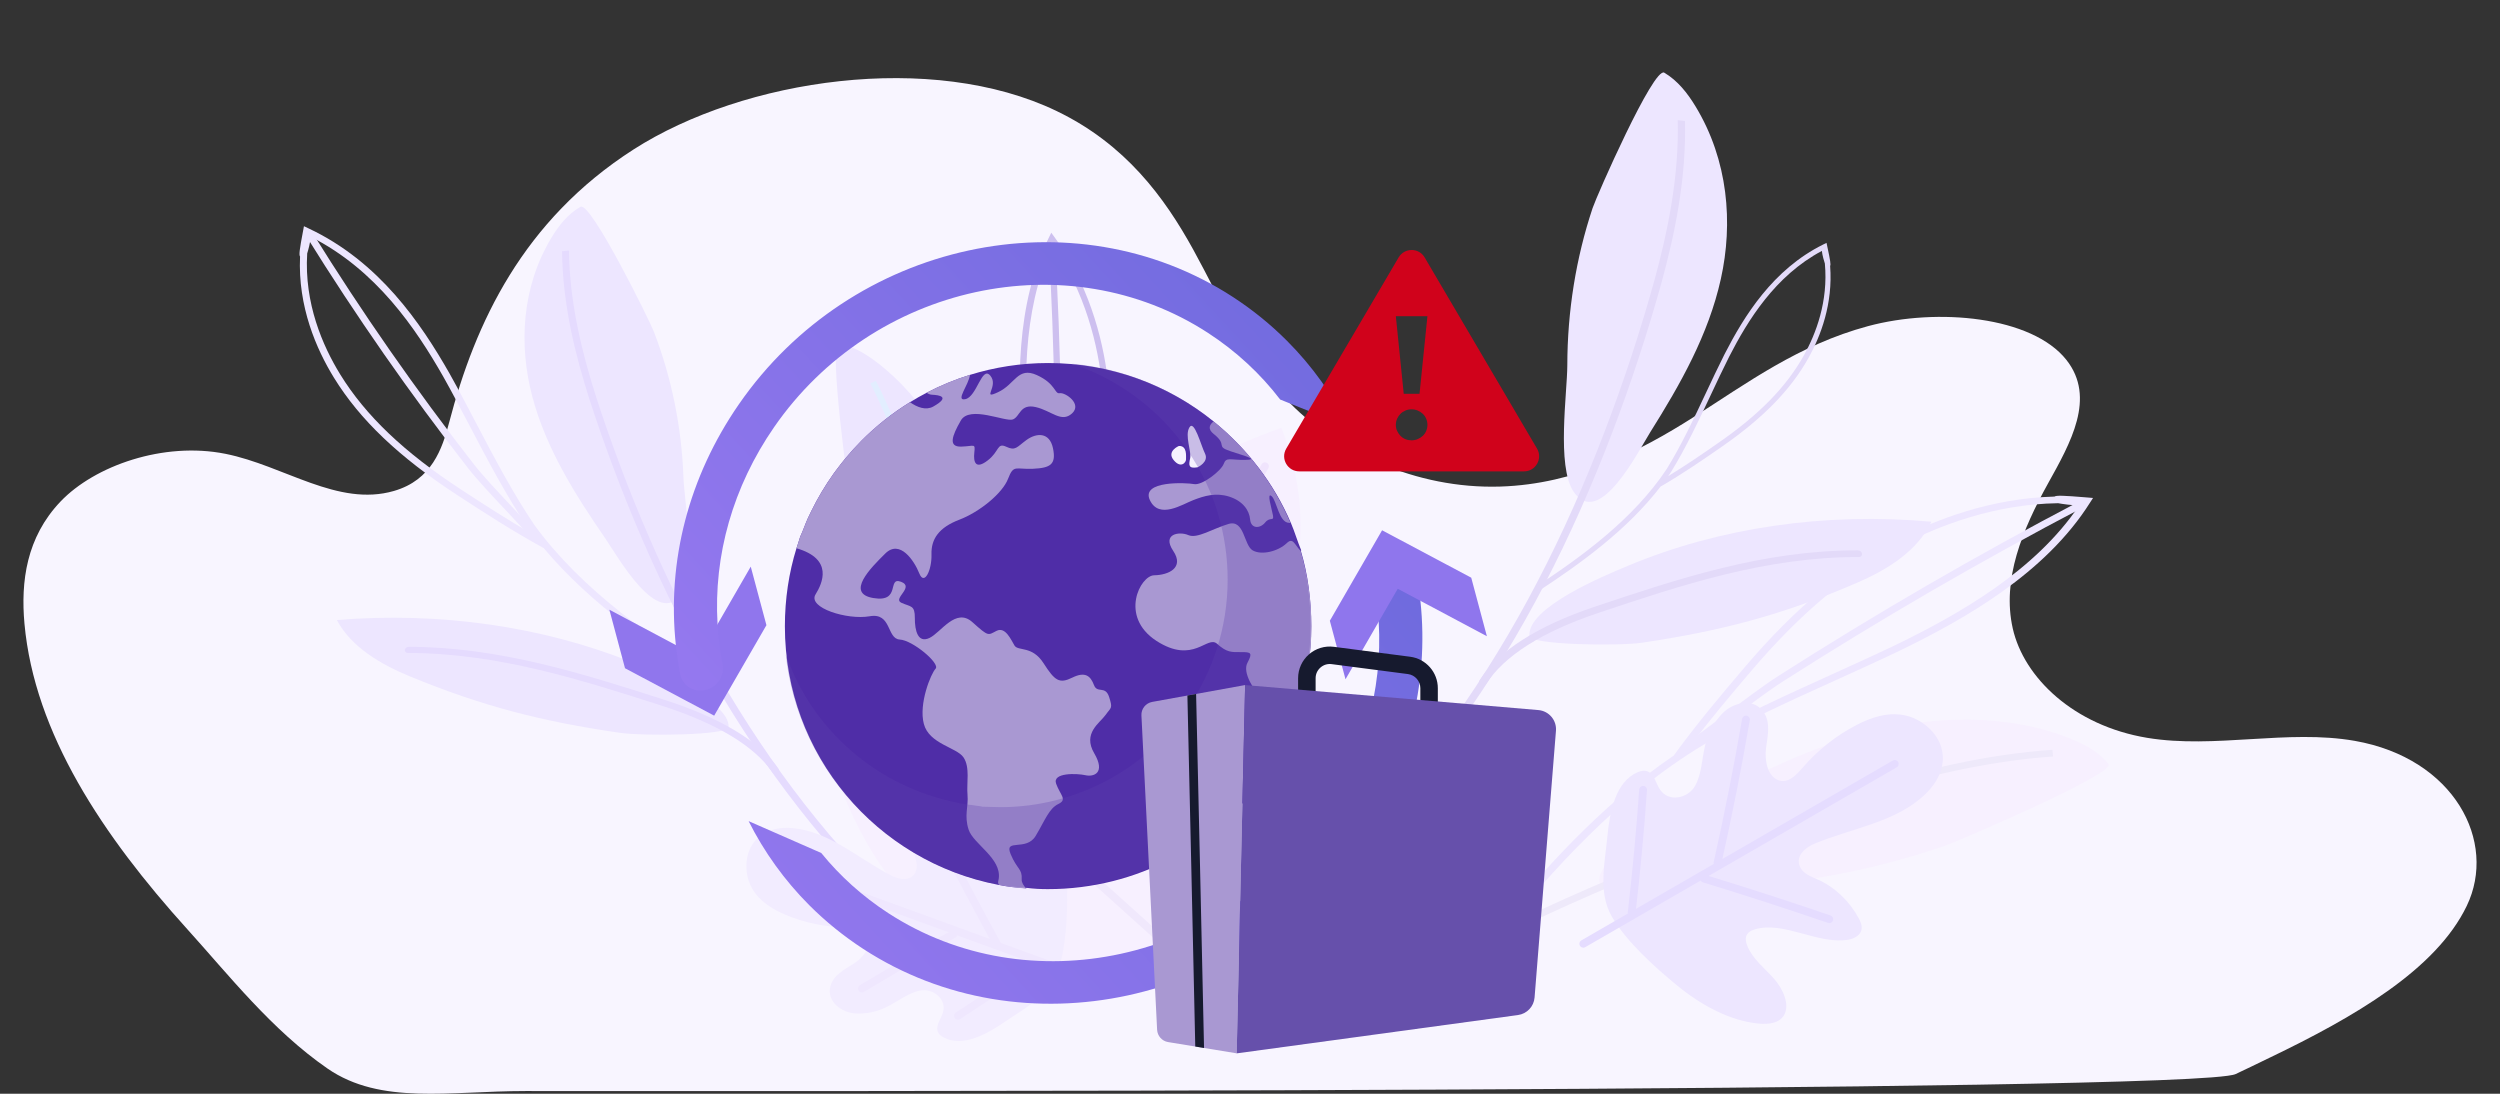 <svg width="320" height="140" viewBox="0 0 320 140" fill="none" xmlns="http://www.w3.org/2000/svg">
<rect x="0" y="0" width="320" height="140" fill="#333333" stroke="none"/>
<path d="M286.152 137.483C280.95 139.901 90.791 139.652 67.26 139.652C57.514 139.652 48.735 141.477 41.916 136.77C34.806 131.859 29.239 124.759 23.994 118.96C13.158 106.984 4.408 93.87 3.131 79.828C2.643 74.444 3.379 68.773 7.75 64.193C12.121 59.613 20.929 56.504 28.843 58.086C36.369 59.591 43.236 64.928 50.428 62.841C55.267 61.436 56.606 57.463 57.495 54.061C60.824 41.308 66.944 28.21 81.089 19.134C95.238 10.061 119.296 6.525 135.257 14.218C144.061 18.461 149.043 25.247 152.744 31.965C156.446 38.682 159.286 45.711 165.225 51.705C171.164 57.7 181.125 62.626 192.061 62.28C201.662 61.975 209.868 57.784 216.749 53.41C223.63 49.032 230.224 44.137 239.109 41.745C247.994 39.349 260.087 40.495 264.496 46.063C268.331 50.908 265.012 56.722 262.167 61.847C258.858 67.814 256.218 74.169 257.634 80.444C259.049 86.719 265.423 92.885 274.858 94.446C283.484 95.873 292.814 93.322 301.407 94.829C314.164 97.07 319.697 107.747 315.742 115.96C311.788 124.173 301.225 130.23 290.6 135.346C290.6 135.346 290.6 135.346 290.595 135.346C288.897 136.168 287.458 136.876 286.152 137.483Z" fill="#F8F5FF"/>
<path d="M213.027 9.303C214.756 10.325 216.006 11.94 217.008 13.585C221.229 20.515 221.852 28.573 220.269 35.704C218.689 42.838 215.077 49.203 211.238 55.312C209.659 57.832 204.667 67.802 201.405 62.912C199.229 59.648 200.608 50.266 200.616 46.756C200.627 39.822 201.724 33.024 203.852 26.636C204.362 25.097 211.666 8.498 213.027 9.303Z" fill="#EDE6FF"/>
<path d="M208.32 72.445C220.06 67.519 233.563 65.551 247.217 66.779C245.464 70.482 241.687 72.872 237.73 74.583C228.357 78.632 220.551 80.732 210.145 82.272C207.183 82.71 195.873 82.565 195.77 81.41C195.445 77.762 205.345 73.69 208.32 72.445Z" fill="#EDE6FF"/>
<path d="M171.444 110.382L170.738 109.743C175.663 105.052 180.307 99.789 184.539 94.105C188.54 88.732 192.289 82.827 195.678 76.555C198.861 70.67 201.821 64.29 204.476 57.594C207.005 51.217 209.272 44.567 211.217 37.828C212.764 32.466 214.563 25.353 214.75 17.86C214.77 17.032 214.771 16.197 214.751 15.38L215.677 15.48C215.695 16.311 215.699 17.157 215.676 17.999C215.49 25.58 213.674 32.75 212.115 38.154C210.164 44.913 207.888 51.587 205.349 57.983C202.683 64.706 199.709 71.112 196.518 77.02C193.112 83.321 189.347 89.255 185.324 94.655C181.069 100.369 176.398 105.66 171.444 110.382Z" fill="#E3DAF9"/>
<path d="M189.571 87.71C189.567 87.708 189.559 87.703 189.554 87.701C189.33 87.561 189.248 87.292 189.369 87.101C191.8 83.302 196.789 80.116 204.206 77.632C214.805 74.084 225.762 70.415 237.818 70.445C238.071 70.446 238.305 70.639 238.338 70.875C238.371 71.112 238.193 71.303 237.939 71.302C226.038 71.269 215.15 74.916 204.621 78.441C197.379 80.867 192.522 83.951 190.186 87.607C190.064 87.797 189.792 87.838 189.571 87.71Z" fill="#E3DAF9"/>
<path fill-rule="evenodd" clip-rule="evenodd" d="M196.548 75.518C196.578 75.554 196.612 75.583 196.65 75.606C196.765 75.672 196.902 75.678 197.005 75.608C202.364 72.095 208.3 67.809 212.56 62.271C212.568 62.267 212.578 62.262 212.587 62.258C212.597 62.254 212.606 62.25 212.614 62.245C215.406 60.623 217.924 58.896 220.475 57.121C225.722 53.471 229.223 49.874 231.494 45.804C233.035 43.036 234.632 38.9 234.257 34.035C234.361 33.874 234.286 33.377 233.89 31.536L233.794 31.085L233.39 31.286C226.926 34.48 223.235 40.471 220.741 45.339C219.927 46.954 219.139 48.633 218.376 50.258C216.829 53.554 215.233 56.956 213.332 60.043C209.096 66.42 202.488 71.234 196.584 75.104C196.447 75.194 196.431 75.378 196.548 75.518ZM221.333 45.657C223.72 41.002 227.212 35.306 233.199 32.117C233.26 32.697 233.48 33.422 233.583 33.733C234.028 38.585 232.436 42.723 230.903 45.477C228.676 49.481 225.223 53.023 220.037 56.627C217.907 58.114 215.792 59.562 213.53 60.944C213.649 60.775 213.766 60.6 213.882 60.428L213.9 60.4C215.818 57.285 217.423 53.868 218.976 50.561C219.737 48.939 220.523 47.264 221.333 45.657Z" fill="#E3DAF9"/>
<path d="M269.895 97.817C268.754 96.307 266.897 95.308 264.993 94.538C256.977 91.314 247.494 91.562 239.018 93.778C230.543 95.994 222.893 100.033 215.541 104.256C212.508 105.995 200.557 111.699 206.204 114.242C209.97 115.942 221.095 113.676 225.239 113.308C233.424 112.578 241.487 110.849 249.107 108.196C250.929 107.555 270.791 99.005 269.895 97.817Z" fill="#F7F0FF"/>
<path d="M262.711 95.974C261.733 96.044 260.732 96.128 259.737 96.237C250.783 97.196 242.255 99.636 235.817 101.658C227.766 104.182 219.808 107.004 212.165 110.039C204.132 113.229 196.459 116.672 189.369 120.274C188.519 120.706 187.681 121.138 186.842 121.581C187.424 121.61 188.007 121.645 188.589 121.68C189.019 121.456 189.444 121.233 189.881 121.014C196.942 117.432 204.586 113.999 212.584 110.824C220.204 107.799 228.139 104.986 236.16 102.468C242.546 100.465 251.005 98.041 259.859 97.092C260.837 96.987 261.821 96.898 262.787 96.834L262.711 95.974Z" fill="#EEE9FA"/>
<path fill-rule="evenodd" clip-rule="evenodd" d="M214.26 96.694C204.708 103.198 197.169 111.753 190.969 119.424C190.853 119.573 190.853 119.757 190.964 119.891C190.999 119.936 191.045 119.981 191.103 120.016C191.33 120.15 191.645 120.1 191.802 119.906C198.63 111.455 207.094 101.921 218.056 95.328C223.353 92.332 229.169 89.694 234.798 87.145C237.575 85.888 240.445 84.587 243.204 83.265C251.534 79.216 261.82 73.403 267.543 64.306L267.91 63.74L267.153 63.675C264.079 63.422 263.241 63.392 262.967 63.561C254.794 63.779 247.739 66.527 243 68.991C236.02 72.618 229.78 77.825 223.353 85.367C220.233 89.033 217.189 92.655 214.307 96.615C214.29 96.64 214.272 96.669 214.26 96.694ZM243.518 69.722C248.239 67.267 255.294 64.53 263.438 64.41C263.962 64.505 265.167 64.694 266.145 64.684C260.452 73.145 250.666 78.65 242.703 82.525C240.046 83.798 237.281 85.052 234.597 86.269L234.32 86.395L234.319 86.395C228.667 88.959 222.828 91.607 217.479 94.628C217.165 94.816 216.85 95.005 216.542 95.199C218.992 91.975 221.548 88.939 224.162 85.873C230.507 78.421 236.66 73.289 243.518 69.722Z" fill="#EDE6FF"/>
<path d="M214.959 95.745L215.582 96.421C217.142 95.368 219.139 93.862 221.252 92.263C223.755 90.375 226.34 88.417 228.237 87.21C234.431 83.25 240.811 79.365 247.209 75.654C253.607 71.947 260.19 68.316 266.786 64.858L266.262 64.127C259.655 67.59 253.054 71.227 246.644 74.943C240.235 78.659 233.837 82.555 227.632 86.519C225.705 87.751 223.103 89.719 220.582 91.617C218.487 93.212 216.496 94.712 214.959 95.745Z" fill="#EDE6FF"/>
<path d="M205.722 107.274C206.037 103.876 206.789 100.047 209.632 98.838C210.049 98.659 210.539 98.554 210.987 98.783C211.787 99.185 211.967 100.329 212.507 101.101C213.643 102.735 216.035 102.164 216.935 100.65C217.834 99.136 217.823 97.119 218.273 95.344C218.666 93.794 219.42 92.405 220.459 91.325C221.818 89.916 224.416 89.267 225.721 91.112C226.665 92.453 226.271 94.183 226.059 95.711C225.847 97.24 226.193 99.33 227.631 99.865C228.868 100.323 229.897 99.236 230.7 98.305C232.655 96.025 235.012 94.156 237.644 92.794C239.478 91.845 241.539 91.136 243.696 91.536C245.85 91.932 248.081 93.709 248.581 96.034C249.042 98.202 247.934 100.186 246.549 101.548C242.776 105.262 237.117 105.964 232.262 107.986C231.115 108.463 229.823 109.531 230.366 110.877C230.748 111.822 231.793 112.193 232.674 112.583C234.817 113.526 236.727 115.324 237.908 117.523C238.109 117.901 238.297 118.307 238.299 118.717C238.311 119.65 237.405 120.138 236.575 120.282C232.728 120.939 228.381 117.88 224.663 118.943C224.166 119.086 223.651 119.349 223.502 119.881C223.395 120.265 223.508 120.714 223.674 121.112C224.355 122.769 225.852 123.901 227.036 125.233C228.221 126.565 229.159 128.616 228.337 129.969C227.717 130.985 226.369 131.132 225.165 131.025C221.461 130.681 217.806 128.711 214.663 126.136C211.848 123.825 208.231 120.591 206.32 117.333C204.525 114.254 205.431 110.398 205.722 107.274Z" fill="#EDE6FF"/>
<path d="M242.527 97.786L202.663 120.802" stroke="#E5DCFF" stroke-linecap="round"/>
<path d="M223.484 92.102C222.414 98.268 221.2 104.387 219.843 110.451" stroke="#E5DCFF" stroke-linecap="round"/>
<path d="M210.317 101.097C209.947 106.358 209.457 111.592 208.856 116.795" stroke="#E5DCFF" stroke-linecap="round"/>
<path d="M218.126 112.465C223.481 114.105 228.823 115.835 234.148 117.658" stroke="#E5DCFF" stroke-linecap="round"/>
<path d="M74.305 26.468C72.671 27.401 71.512 28.889 70.598 30.406C66.746 36.781 66.395 44.214 68.147 50.804C69.898 57.391 73.591 63.28 77.49 68.937C79.097 71.269 84.232 80.489 87.228 75.991C89.225 72.99 87.594 64.327 87.479 61.085C87.251 54.682 85.976 48.408 83.716 42.506C83.175 41.08 75.598 25.731 74.305 26.468Z" fill="#EDE6FF"/>
<path d="M80.855 84.754C69.364 80.161 56.266 78.29 43.119 79.363C44.928 82.788 48.653 85.01 52.528 86.603C61.708 90.376 69.307 92.35 79.406 93.809C82.278 94.225 93.193 94.14 93.256 93.075C93.455 89.714 83.772 85.919 80.855 84.754Z" fill="#EDE6FF"/>
<path d="M117.667 119.914L118.33 119.33C113.424 114.982 108.773 110.107 104.508 104.84C100.473 99.865 96.672 94.401 93.195 88.6C89.937 83.157 86.875 77.257 84.098 71.067C81.456 65.172 79.052 59.027 76.96 52.803C75.296 47.85 73.334 41.279 72.912 34.361C72.868 33.596 72.839 32.827 72.832 32.072L71.943 32.158C71.95 32.927 71.977 33.706 72.026 34.484C72.447 41.478 74.425 48.106 76.102 53.096C78.202 59.342 80.608 65.509 83.263 71.424C86.049 77.638 89.125 83.562 92.397 89.028C95.885 94.859 99.712 100.347 103.763 105.349C108.051 110.636 112.729 115.539 117.667 119.914Z" fill="#E5DBFE"/>
<path d="M99.444 98.922C99.449 98.92 99.454 98.918 99.457 98.912C99.667 98.784 99.744 98.537 99.62 98.363C97.152 94.845 92.233 91.886 84.997 89.561C74.65 86.242 63.955 82.81 52.318 82.792C52.072 82.791 51.853 82.97 51.83 83.183C51.804 83.402 51.98 83.581 52.224 83.577C63.712 83.598 74.342 87.005 84.62 90.303C91.69 92.569 96.474 95.434 98.849 98.82C98.97 98.999 99.23 99.038 99.444 98.922Z" fill="#E5DBFE"/>
<path fill-rule="evenodd" clip-rule="evenodd" d="M69.581 70.141C75.701 77.455 84.074 83.135 91.617 87.789C91.761 87.879 91.954 87.871 92.096 87.787C92.147 87.758 92.195 87.722 92.233 87.674C92.384 87.491 92.357 87.249 92.163 87.129C83.852 82.002 74.532 75.624 68.406 67.204C65.652 63.129 63.291 58.635 61.013 54.291C59.893 52.148 58.729 49.93 57.536 47.8C53.877 41.379 48.521 33.464 39.473 29.224L38.906 28.954L38.794 29.552C38.336 31.97 38.253 32.628 38.407 32.838C38.112 39.242 40.499 44.697 42.749 48.352C46.059 53.724 51.046 58.48 58.444 63.316C62.036 65.663 65.585 67.955 69.502 70.108C69.53 70.122 69.556 70.131 69.581 70.141ZM43.545 47.919C41.307 44.284 38.925 38.827 39.321 32.439C39.45 32.026 39.722 31.075 39.771 30.305C48.164 34.536 53.233 42.061 56.735 48.205C57.849 50.189 58.931 52.251 59.987 54.261C60.06 54.401 60.134 54.54 60.207 54.68L60.217 54.698C62.504 59.055 64.867 63.555 67.649 67.665C67.826 67.906 68.002 68.146 68.184 68.384C65.003 66.554 62.027 64.629 59.02 62.664C51.718 57.888 46.8 53.202 43.545 47.919Z" fill="#EDE6FF"/>
<path d="M68.648 69.615L69.384 69.109C68.398 67.916 66.961 66.388 65.441 64.771C63.647 62.859 61.791 60.885 60.659 59.431C56.957 54.682 53.343 49.778 49.915 44.863C46.487 39.948 43.152 34.876 39.999 29.799L39.208 30.229C42.366 35.319 45.714 40.396 49.146 45.324C52.579 50.251 56.201 55.162 59.913 59.922C61.064 61.401 62.932 63.391 64.74 65.312C66.246 66.92 67.673 68.437 68.648 69.615Z" fill="#EDE6FF"/>
<path d="M143.285 67.207C148.451 61.278 156.129 57.63 164.009 54.754C169.374 68.127 165.824 82.849 155.303 90.876C153.467 92.274 151.391 93.502 148.934 93.942C142.203 95.142 138.637 90.6 137.983 85.214C137.144 78.357 138.972 72.163 143.285 67.207Z" fill="#F7F0FF"/>
<path d="M161.915 59.679L138.69 99.908" stroke="#F0E4FD" stroke-linecap="round"/>
<path d="M153.877 60.063C154.004 63.575 154.175 67.092 154.392 70.615" stroke="#F0E4FD" stroke-linecap="round"/>
<path d="M151.375 78.544C155.625 77.626 159.757 76.392 163.714 74.85" stroke="#F0E4FD" stroke-linecap="round"/>
<path d="M107.353 44.052C109.047 44.232 110.678 45.202 112.155 46.313C118.358 51.003 122.562 58.434 124.782 66C127.002 73.567 127.431 81.341 127.581 88.971C127.646 92.117 128.786 103.981 124.205 100.804C121.149 98.686 117.739 89.053 116.102 85.685C112.871 79.031 110.467 72.01 108.982 64.901C108.632 63.198 106.021 43.91 107.353 44.052Z" fill="#EDE6FF"/>
<path d="M112.105 48.739C112.504 49.526 112.903 50.338 113.28 51.156C116.691 58.508 118.762 66.219 120.187 72.123C121.972 79.504 123.484 86.952 124.685 94.256C125.948 101.933 126.848 109.448 127.356 116.588C127.417 117.444 127.472 118.291 127.519 119.143C127.227 118.708 126.93 118.275 126.633 117.842C126.606 117.406 126.581 116.974 126.548 116.536C126.038 109.428 125.143 101.939 123.885 94.297C122.687 87.015 121.178 79.59 119.403 72.234C117.987 66.379 115.937 58.729 112.564 51.458C112.192 50.655 111.805 49.855 111.406 49.079L112.105 48.739Z" fill="#E2EEFF"/>
<path fill-rule="evenodd" clip-rule="evenodd" d="M134.009 86.453C133.42 96.838 130.314 106.62 127.27 114.959C127.209 115.118 127.067 115.203 126.912 115.18C126.861 115.174 126.805 115.159 126.752 115.13C126.543 115.017 126.435 114.751 126.512 114.54C129.867 105.355 133.299 94.405 133.304 82.892C133.159 77.416 132.499 71.706 131.856 66.182C131.538 63.457 131.212 60.639 130.953 57.898C130.215 49.594 129.931 38.963 134.297 30.331L134.564 29.786L134.964 30.34C136.585 32.594 136.996 33.227 136.993 33.516C140.613 39.923 141.764 46.64 142.059 51.438C142.497 58.504 141.373 65.732 138.533 74.187C137.151 78.294 135.768 82.322 134.049 86.38C134.038 86.405 134.023 86.433 134.009 86.453ZM141.256 51.377C140.961 46.597 139.802 39.884 136.119 33.546C135.803 33.186 135.099 32.343 134.653 31.584C130.765 39.899 131.054 50 131.756 57.941C132.005 60.58 132.319 63.294 132.624 65.93L132.656 66.202L132.656 66.203C133.298 71.752 133.962 77.484 134.111 83.011L134.111 83.011C134.111 83.342 134.111 83.672 134.105 83.999C135.457 80.614 136.614 77.235 137.767 73.797C140.575 65.447 141.683 58.321 141.256 51.377Z" fill="#CDBFEF"/>
<path d="M134.417 85.474L133.607 85.307C133.697 83.615 133.932 81.377 134.187 79.005C134.483 76.198 134.795 73.297 134.847 71.273C135.031 64.659 135.071 57.936 134.968 51.279C134.862 44.625 134.612 37.862 134.222 31.171L135.028 31.236C135.42 37.939 135.674 44.718 135.778 51.386C135.882 58.053 135.843 64.795 135.661 71.42C135.603 73.478 135.291 76.397 134.996 79.222C134.737 81.578 134.502 83.81 134.417 85.474Z" fill="#CDBFEF"/>
<path d="M113.748 112.163C107.132 103.363 104.371 91.787 102.727 80.159C122.602 76.704 141.728 85.851 149.658 102.595C151.038 105.516 152.116 108.717 152.004 112.209C151.688 121.776 144.429 125.338 136.863 124.665C127.235 123.813 119.279 119.512 113.748 112.163Z" fill="#F7F0FF"/>
<path d="M108.863 84.459L154.64 125.678" stroke="#F0E8FC" stroke-linecap="round"/>
<path d="M107.048 95.578C111.894 96.428 116.76 97.217 121.648 97.945" stroke="#F0E8FC" stroke-linecap="round"/>
<path d="M131.628 104.385C131.608 98.297 131.12 92.28 130.161 86.412" stroke="#F0E8FC" stroke-linecap="round"/>
<path d="M128.837 130.648C126.334 132.381 123.283 134.068 120.818 132.815C120.457 132.633 120.104 132.359 119.997 131.92C119.815 131.142 120.489 130.363 120.713 129.544C121.175 127.83 119.414 126.521 117.863 126.777C116.312 127.034 114.934 128.196 113.46 128.909C112.173 129.53 110.787 129.811 109.457 129.719C107.714 129.6 105.778 128.191 106.289 126.241C106.663 124.822 108.078 124.102 109.243 123.371C110.409 122.64 111.64 121.199 111.181 119.906C110.785 118.795 109.449 118.716 108.351 118.702C105.666 118.669 103.033 118.132 100.595 117.114C98.895 116.401 97.225 115.4 96.258 113.697C95.29 111.993 95.225 109.448 96.529 107.773C97.749 106.211 99.741 105.832 101.472 105.997C106.182 106.447 109.908 109.91 114.08 112.075C115.066 112.587 116.538 112.854 117.144 111.716C117.573 110.913 117.224 109.979 116.984 109.158C116.394 107.149 116.533 104.809 117.36 102.741C117.501 102.386 117.67 102.026 117.949 101.786C118.58 101.246 119.438 101.58 120.01 102.071C122.668 104.325 123.073 109.057 125.934 110.992C126.316 111.254 126.796 111.451 127.241 111.25C127.569 111.1 127.808 110.766 127.988 110.424C128.727 109.008 128.641 107.335 128.88 105.758C129.112 104.185 129.973 102.363 131.371 102.152C132.422 101.99 133.294 102.831 133.914 103.717C135.81 106.449 136.557 110.085 136.596 113.71C136.633 116.964 136.495 121.295 135.361 124.478C134.302 127.457 131.142 129.053 128.837 130.648Z" fill="#F2ECFF"/>
<path d="M102.051 111.744L135.111 123.777" stroke="#EFE7FE" stroke-linecap="round"/>
<path d="M110.327 126.526C112.317 125.354 114.303 124.173 116.292 123.001" stroke="#EFE7FE" stroke-linecap="round"/>
<path d="M118.848 121.243C119.91 120.693 120.967 120.14 122.029 119.59" stroke="#EFE7FE" stroke-linecap="round"/>
<path d="M122.615 130.025C125.975 127.797 129.358 125.621 132.772 123.5" stroke="#EFE7FE" stroke-linecap="round"/>
<path d="M127.564 120.739C125.357 116.717 123.199 112.663 121.085 108.573" stroke="#EFE7FE" stroke-linecap="round"/>
<path d="M167.842 80.167C167.842 87.297 165.604 93.911 161.806 99.357C161.789 99.378 161.736 99.403 161.736 99.423C155.778 108.151 145.567 113.808 134.118 113.808C133.181 113.808 132.285 113.762 131.369 113.639C131.365 113.639 131.365 113.696 131.36 113.696C130.91 113.659 130.46 113.643 130.014 113.585C129.858 113.564 129.697 113.56 129.54 113.539C129.399 113.519 129.259 113.506 129.123 113.486C129.003 113.469 128.879 113.453 128.763 113.432C128.735 113.428 128.71 113.424 128.681 113.42C128.388 113.37 128.095 113.321 127.801 113.263H127.797C112.228 110.29 100.465 96.599 100.465 80.163C100.465 76.686 100.969 73.334 101.947 70.18C102.1 69.684 102.29 69.197 102.418 68.714C102.798 67.909 103.054 67.116 103.405 66.336C103.545 66.026 103.702 65.716 103.851 65.411C104.672 63.73 105.63 62.128 106.708 60.617C106.807 60.481 106.906 60.345 107.009 60.209C107.41 59.664 107.827 59.135 108.256 58.619C108.904 57.843 109.581 57.096 110.296 56.381C112.149 54.519 114.222 52.872 116.472 51.485C117.166 51.055 117.88 50.651 118.607 50.271C120.37 49.35 122.224 48.582 124.152 47.983C127.314 47.001 130.679 46.468 134.168 46.468C142.19 46.468 149.556 49.272 155.344 53.949C159.601 57.393 163.061 61.848 165.241 66.951C165.728 68.09 166.058 69.263 166.562 70.464C166.562 70.469 166.504 70.473 166.504 70.481C167.421 73.549 167.842 76.798 167.842 80.167Z" fill="#4F2DA7"/>
<path d="M141.504 91.525C140.782 92.545 138.544 93.854 140.063 96.422C141.566 98.986 139.96 99.465 138.924 99.225C137.883 98.99 134.651 98.858 135.187 100.324C135.724 101.793 136.653 102.347 135.468 102.912C134.283 103.478 133.784 104.956 132.57 106.987C131.368 109.023 128.507 107.264 129.353 109.304C130.2 111.347 130.856 111.149 130.778 112.569C130.757 112.962 131.017 113.362 131.368 113.742C130.918 113.705 130.464 113.659 130.014 113.606C129.857 113.585 129.696 113.569 129.539 113.544C129.399 113.523 129.258 113.507 129.122 113.486C129.003 113.469 128.879 113.449 128.763 113.428C128.734 113.424 128.742 113.42 128.718 113.416C128.429 113.366 128.28 113.317 127.896 113.259C127.644 113.019 127.801 112.755 127.838 112.474C128.218 109.849 124.593 108.04 123.986 106.203C123.387 104.366 123.978 103.271 123.842 101.748C123.701 100.229 124.197 98.214 123.321 96.934C122.446 95.658 118.924 95.233 118.251 92.656C117.574 90.088 119.147 86.24 119.758 85.588C120.361 84.932 116.839 81.955 115.163 81.86C113.478 81.757 114.151 78.367 111.307 78.883C108.454 79.383 103.334 77.793 104.391 76.08C105.262 74.672 106.728 71.559 101.947 70.175C102.1 69.68 102.29 69.193 102.418 68.71C102.797 67.905 103.053 67.112 103.404 66.332C103.545 66.022 103.702 65.712 103.85 65.407C104.672 63.727 105.634 62.124 106.707 60.613C106.806 60.477 106.906 60.341 107.009 60.205C107.409 59.66 107.826 59.131 108.256 58.615C108.904 57.839 109.581 57.092 110.295 56.377C112.149 54.515 114.222 52.868 116.472 51.481C117.421 52.145 118.503 52.554 119.436 52.05C121.728 50.766 120.217 50.572 119.279 50.523C119.036 50.51 118.796 50.415 118.606 50.267C120.369 49.346 122.223 48.578 124.151 47.98C124.007 49.272 122.248 51.353 123.544 51.097C125.051 50.812 125.666 46.741 126.769 48.095C127.892 49.453 125.543 51.233 127.747 50.201C129.956 49.181 130.249 46.902 132.71 48.008C135.183 49.131 134.956 50.461 135.65 50.329C136.339 50.201 138.561 51.695 137.215 52.922C135.856 54.156 134.613 52.583 132.578 52.108C130.543 51.642 130.592 53.306 129.655 53.685C128.701 54.053 124.106 51.832 122.979 53.838C121.839 55.828 121.352 57.22 123.045 57.166C124.733 57.116 124.845 56.683 124.713 57.93C124.576 59.181 124.886 60.118 126.418 58.941C127.946 57.769 127.603 56.621 128.796 57.182C129.989 57.744 130.134 57.236 131.401 56.311C132.673 55.391 134.341 55.291 134.779 57.364C135.216 59.437 134.469 59.899 132.235 60.002C130.002 60.11 129.75 59.408 129.036 61.274C128.325 63.144 125.373 65.543 122.776 66.53C120.188 67.521 119.172 68.982 119.23 70.96C119.292 72.938 118.317 75.027 117.669 73.396C117.017 71.761 115.184 69.007 113.317 70.849C111.447 72.694 108.19 75.952 111.79 76.55C115.382 77.157 113.507 73.792 115.324 74.465C117.137 75.142 114.176 76.625 115.386 77.161C116.6 77.702 117.108 77.45 117.099 79.102C117.091 80.753 117.5 82.359 118.974 81.658C120.448 80.96 122.339 77.719 124.465 79.635C126.6 81.554 126.447 81.307 127.566 80.745C128.685 80.188 129.395 81.86 129.853 82.624C130.311 83.388 132.107 82.607 133.565 84.878C135.018 87.149 135.592 87.553 137.252 86.736C138.911 85.918 139.589 86.525 140.022 87.673C140.451 88.821 141.475 87.698 141.967 89.213C142.458 90.741 142.223 90.505 141.504 91.525Z" fill="#A998D2"/>
<path d="M147.184 64.016C146.007 61.493 151.837 61.774 152.865 61.968C153.901 62.142 156.333 60.242 156.643 59.359C156.961 58.467 157.481 58.892 159.327 58.867C161.172 58.847 159.541 58.43 157.514 57.761C155.487 57.092 157.221 57.026 155.355 55.552C154.55 54.908 154.806 54.359 155.338 53.95C159.595 57.393 162.993 61.848 165.173 66.951C165.111 66.931 165.053 66.923 165 66.923C163.707 66.914 163.422 64.061 162.758 63.504C162.101 62.951 162.778 65.073 162.935 65.944C163.096 66.815 162.58 66.084 161.936 66.885C161.288 67.686 160.123 67.703 160.016 66.497C159.909 65.296 159.062 64.119 157.345 63.57C155.627 63.021 154.141 63.471 152.745 64.012C151.358 64.54 148.369 66.522 147.184 64.016Z" fill="#A998D2"/>
<path d="M161.821 99.42C161.937 98.553 162.127 97.657 161.767 97.331C160.888 96.513 160.694 94.292 160.999 93.165C161.305 92.033 163.675 92.099 162.065 90.225C160.45 88.342 158.997 86.109 159.674 84.833C160.351 83.557 160.145 83.466 158.877 83.47C157.606 83.479 157.048 83.532 155.785 82.405C154.517 81.261 152.775 85.109 148.006 82.021C143.238 78.904 145.954 73.648 147.742 73.636C149.538 73.607 151.64 72.698 150.166 70.506C148.696 68.305 150.991 67.996 152.114 68.496C153.237 68.991 155.228 67.661 157.259 67.063C159.294 66.468 159.203 69.779 160.335 70.444C161.47 71.109 163.601 70.581 164.707 69.519C165.496 68.764 165.669 69.647 166.449 70.486C167.37 73.553 167.861 76.802 167.861 80.171C167.861 87.327 165.628 93.962 161.821 99.42Z" fill="#A998D2"/>
<path d="M153.291 59.813C153.291 59.813 154.777 59.14 154.241 58.058C153.708 56.977 152.862 53.665 152.242 54.71C151.619 55.758 152.536 57.794 152.337 58.673C152.135 59.557 152.127 60.015 153.291 59.813Z" fill="#F6F2FF"/>
<path d="M151.81 58.802C151.789 58.455 152.008 57.039 150.897 57.084C150.901 57.08 149.287 57.753 150.232 58.897C151.174 60.036 151.834 59.153 151.81 58.802Z" fill="#F6F2FF"/>
<path opacity="0.3" d="M167.754 80.106C167.754 87.236 165.558 93.85 161.763 99.296C161.747 99.317 161.739 99.341 161.739 99.362C155.653 108.09 145.529 113.722 134.076 113.722C133.139 113.722 132.197 113.651 131.281 113.523C131.277 113.523 131.277 113.606 131.273 113.606C130.823 113.569 130.373 113.565 129.927 113.511C129.77 113.49 129.609 113.495 129.452 113.47C129.311 113.449 129.171 113.441 129.035 113.42C128.915 113.404 128.791 113.391 128.676 113.371C128.647 113.367 128.622 113.362 128.593 113.358C128.3 113.309 128.007 113.259 127.714 113.206H127.709C113.313 110.456 102.169 98.536 100.571 83.759C103.949 93.445 112.297 100.72 122.561 102.747H122.565C122.817 102.875 123.069 102.847 123.325 102.892C123.35 102.896 123.374 102.904 123.395 102.909C123.498 102.925 123.601 102.942 123.705 102.958C123.824 102.979 123.944 102.991 124.064 103.008C124.2 103.028 124.336 103.041 124.473 103.053C124.857 103.103 125.245 103.189 125.633 103.218C125.637 103.218 125.637 103.255 125.641 103.255C126.434 103.255 127.222 103.317 128.032 103.317C132.978 103.317 137.635 102.062 141.714 99.89C145.789 97.723 149.286 94.593 151.896 90.824C151.896 90.803 151.929 90.778 151.941 90.758C155.219 86.055 157.139 80.341 157.139 74.185C157.139 71.278 156.714 68.467 155.917 65.82C155.917 65.816 155.905 65.812 155.905 65.804C155.653 64.767 155.244 63.756 154.823 62.773C152.94 58.364 150.013 54.516 146.338 51.543C143.646 49.367 140.562 47.662 137.206 46.551C144.006 47.179 150.223 49.825 155.248 53.888C159.505 57.331 162.948 61.786 165.124 66.889C165.611 68.029 165.921 69.201 166.429 70.403C166.429 70.407 166.387 70.411 166.392 70.419C167.308 73.487 167.754 76.741 167.754 80.106Z" fill="#5F40AF"/>
<path d="M96.096 72.529L89.412 84.114L78 78.041L80.002 85.534L91.414 91.604L98.103 80.023L96.096 72.529Z" fill="#9076ED"/>
<path d="M172.642 54.672L163.861 51.138C161.346 47.852 158.245 44.962 154.62 42.608C136.66 30.941 111.748 36.357 99.081 54.681C93.821 62.29 91.323 71.08 91.847 79.891C91.946 81.604 92.161 83.322 92.491 85.031C92.776 86.497 91.793 87.967 90.295 88.317C88.8 88.668 87.355 87.768 87.07 86.303C86.831 85.06 86.645 83.817 86.509 82.575C85.357 71.84 88.16 61.027 94.572 51.753C108.994 30.891 137.358 24.723 157.8 38.005C160.335 39.652 162.643 41.531 164.715 43.603C167.977 46.865 170.64 50.606 172.642 54.672Z" fill="url(#paint0_linear)"/>
<path d="M173.749 107.73C159.327 128.593 130.963 134.753 110.517 121.475C107.982 119.827 105.674 117.949 103.602 115.88C100.422 112.697 97.809 109.055 95.823 105.104L105.121 109.183C107.511 112.127 110.389 114.728 113.7 116.879C131.656 128.547 156.573 123.13 169.24 104.807C174.5 97.198 176.998 88.408 176.474 79.597C176.375 77.883 176.16 76.166 175.83 74.461C175.545 72.995 176.527 71.525 178.026 71.174C179.521 70.823 180.966 71.723 181.251 73.189C181.49 74.432 181.676 75.675 181.812 76.917C182.964 87.64 180.161 98.457 173.749 107.73Z" fill="url(#paint1_linear)"/>
<path d="M172.225 86.946L178.909 75.361L190.321 81.434L188.319 73.945L176.907 67.875L170.219 79.457L172.225 86.946Z" fill="#8F76ED"/>
<path d="M184.047 90.913H181.805V88.085C181.805 87.177 181.123 86.401 180.223 86.281L170.451 85.009C169.926 84.939 169.414 85.096 169.018 85.447C168.617 85.798 168.399 86.281 168.399 86.814V89.415H166.157V86.814C166.157 85.645 166.66 84.534 167.536 83.766C168.411 82.994 169.579 82.639 170.736 82.792L180.508 84.064C182.523 84.324 184.042 86.054 184.042 88.089V90.913H184.047Z" fill="#161A2E"/>
<path d="M147.482 89.844L159.377 87.685L158.299 134.827L149.517 133.386C148.737 133.258 148.151 132.601 148.11 131.809L146.103 91.578C146.058 90.74 146.648 89.997 147.482 89.844Z" fill="#A998D2"/>
<path d="M196.912 90.889L159.374 87.689L158.296 134.831L194.298 129.926C195.446 129.769 196.334 128.836 196.425 127.68L199.162 93.548C199.274 92.193 198.266 91.004 196.912 90.889Z" fill="#6650AB"/>
<path d="M153.101 88.824L151.987 89.027C152.181 97.416 152.788 124.092 152.994 133.956L154.117 134.141C153.915 124.352 153.291 97.148 153.101 88.824Z" fill="#161A2E"/>
<path fill-rule="evenodd" clip-rule="evenodd" d="M179.023 32.954C179.77 31.682 181.609 31.682 182.356 32.954L196.74 57.422C197.498 58.711 196.568 60.335 195.073 60.335H166.306C164.81 60.335 163.881 58.711 164.639 57.422L179.023 32.954ZM182.711 54.367C182.711 54.647 182.659 54.909 182.555 55.155C182.452 55.4 182.306 55.61 182.12 55.785C181.933 55.96 181.715 56.1 181.467 56.205C181.218 56.31 180.955 56.363 180.679 56.363C180.402 56.363 180.143 56.314 179.901 56.216C179.659 56.118 179.448 55.978 179.268 55.796C179.089 55.613 178.943 55.403 178.833 55.165C178.722 54.927 178.667 54.668 178.667 54.388C178.667 54.121 178.719 53.866 178.822 53.62C178.926 53.375 179.068 53.161 179.248 52.979C179.427 52.797 179.642 52.654 179.89 52.549C180.139 52.444 180.402 52.391 180.679 52.391C180.955 52.391 181.218 52.444 181.467 52.549C181.715 52.654 181.933 52.794 182.12 52.969C182.306 53.144 182.452 53.354 182.555 53.599C182.659 53.845 182.711 54.1 182.711 54.367ZM178.667 40.474L179.678 50.405H181.7L182.711 40.474H178.667Z" fill="#D0021B"/>
<defs>
<linearGradient id="paint0_linear" x1="191.063" y1="-0.454" x2="50.588" y2="128.783" gradientUnits="userSpaceOnUse">
<stop offset="0.004" stop-color="#6165D7"/>
<stop offset="1" stop-color="#AA80F9"/>
</linearGradient>
<linearGradient id="paint1_linear" x1="200.454" y1="39.651" x2="60.028" y2="168.656" gradientUnits="userSpaceOnUse">
<stop offset="0.004" stop-color="#6165D7"/>
<stop offset="1" stop-color="#AA80F9"/>
</linearGradient>
</defs>
</svg>
